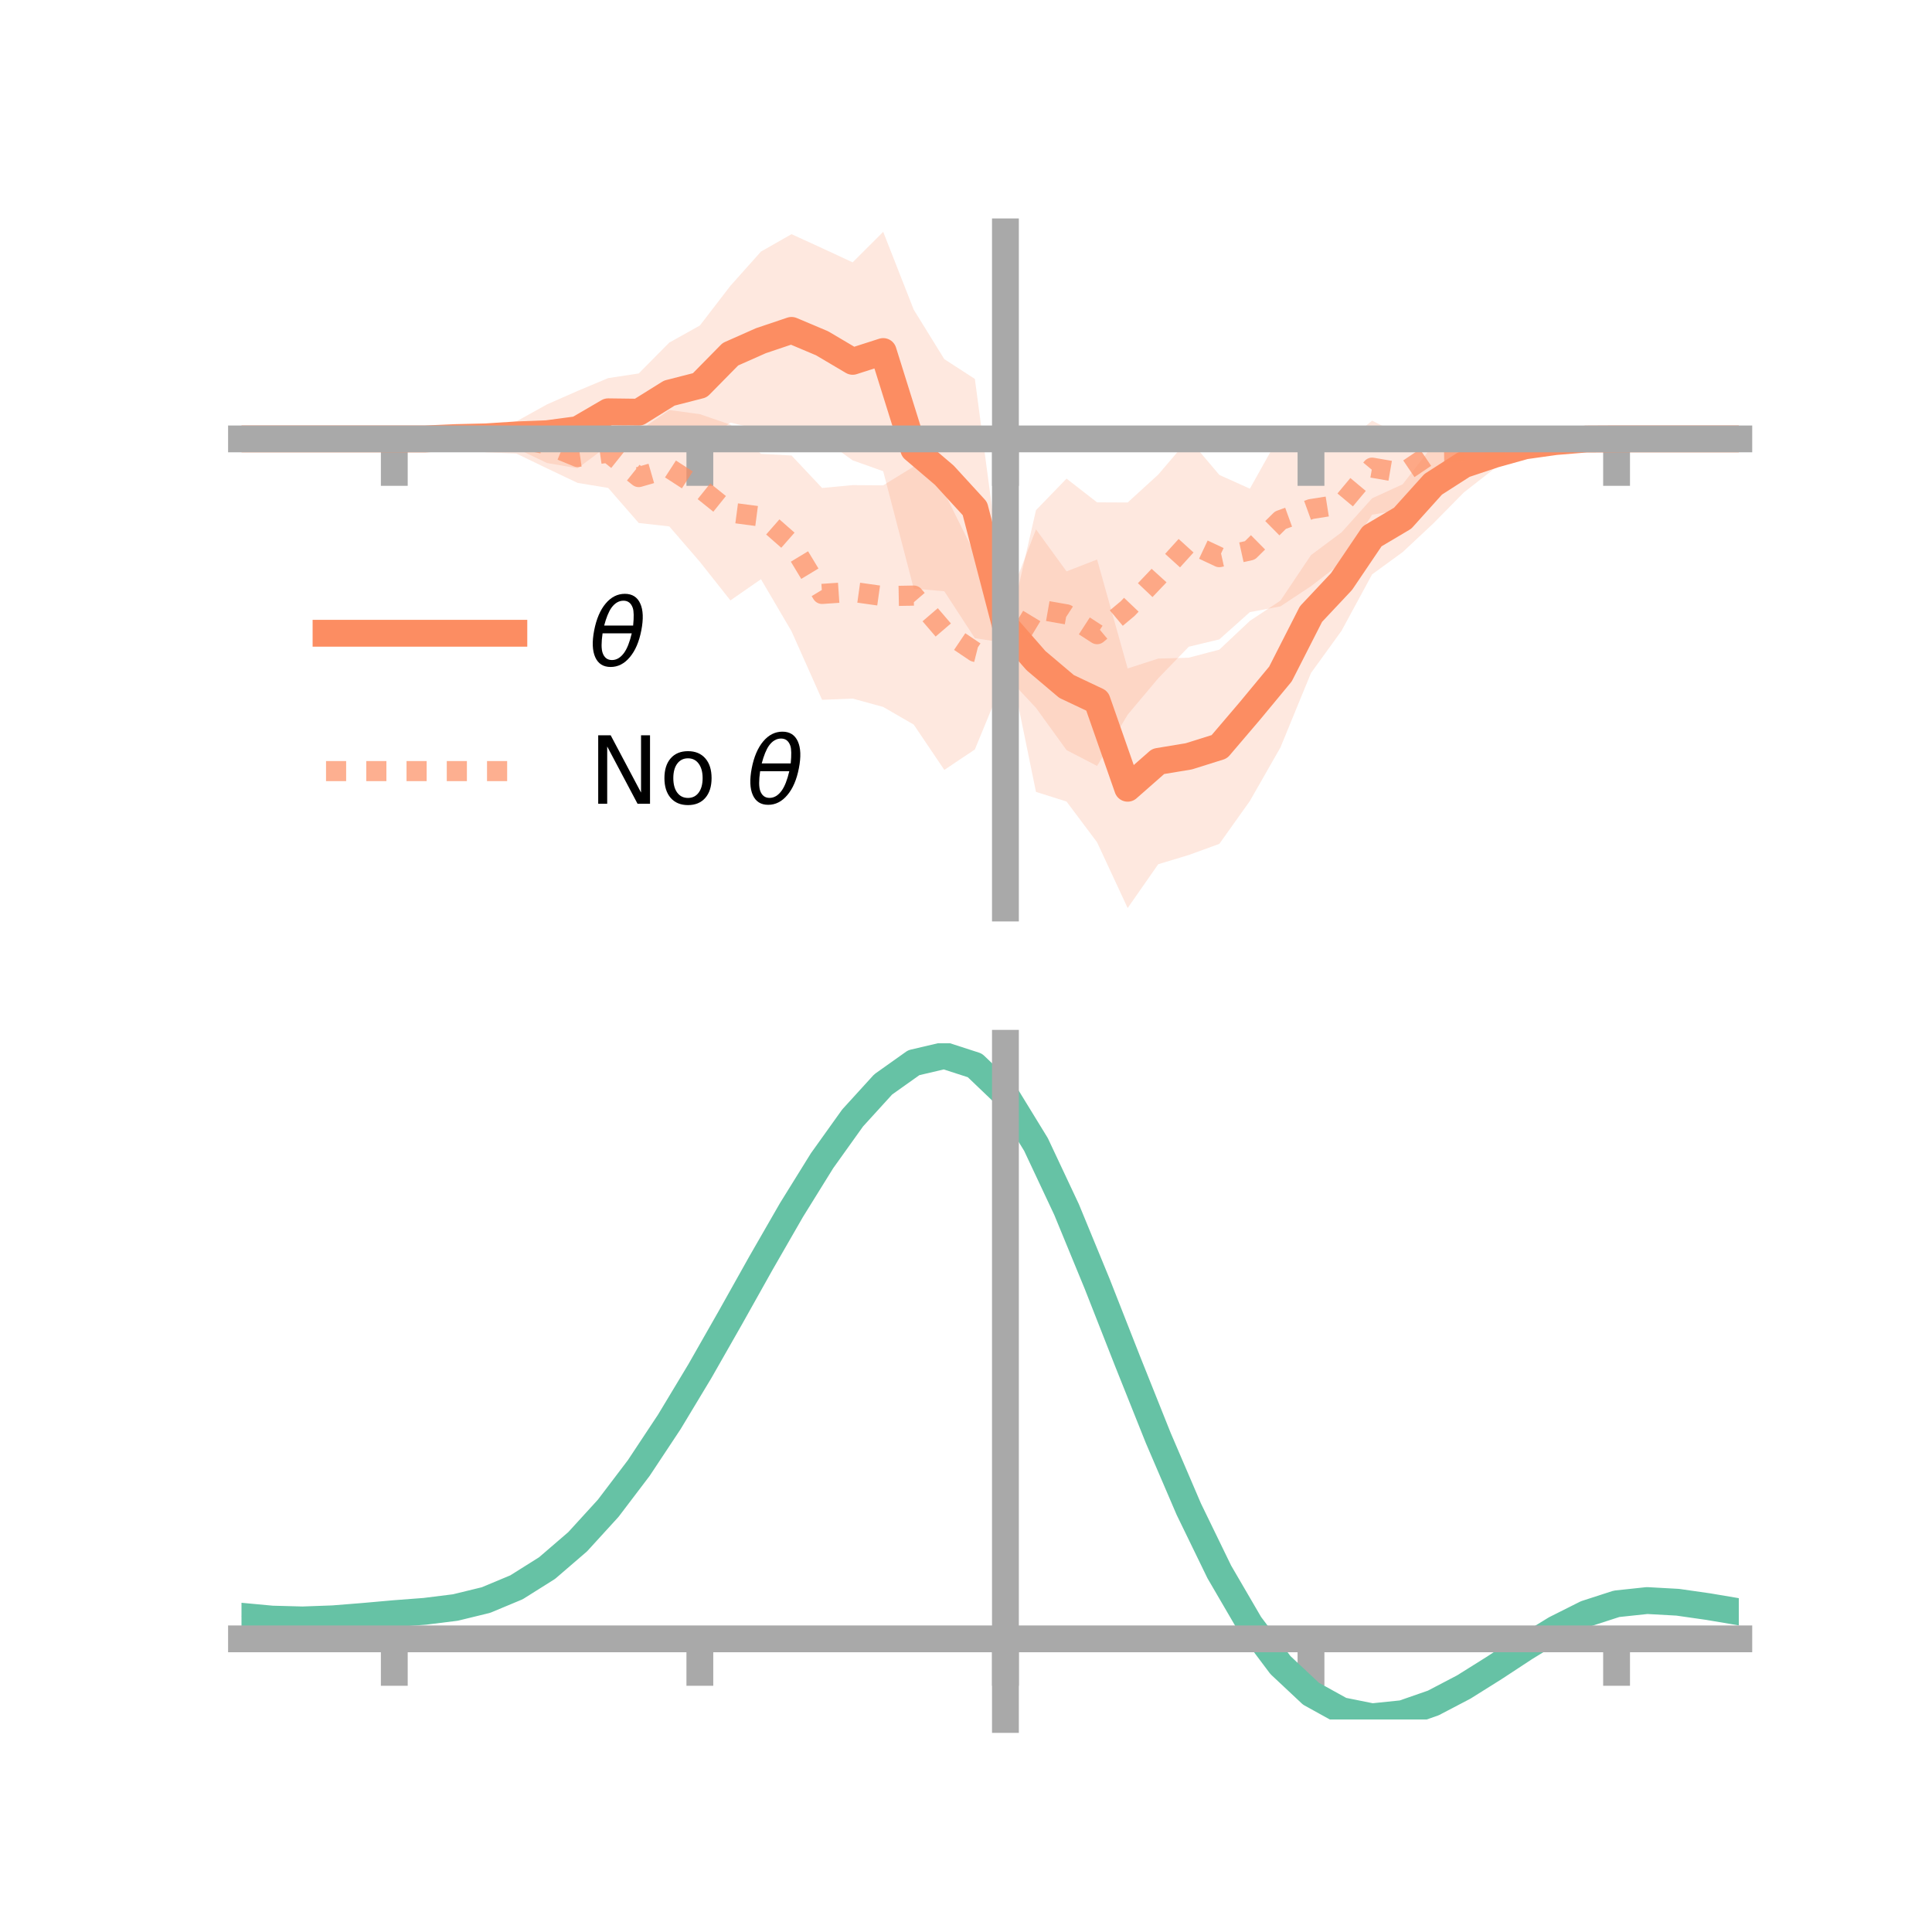 <?xml version="1.0" encoding="utf-8" standalone="no"?>
<!DOCTYPE svg PUBLIC "-//W3C//DTD SVG 1.1//EN"
  "http://www.w3.org/Graphics/SVG/1.1/DTD/svg11.dtd">
<!-- Created with matplotlib (https://matplotlib.org/) -->
<svg height="144pt" version="1.1" viewBox="0 0 144 144" width="144pt" xmlns="http://www.w3.org/2000/svg" xmlns:xlink="http://www.w3.org/1999/xlink">
 <defs>
  <style type="text/css">*{stroke-linecap:butt;stroke-linejoin:round;}</style>
 </defs>
 <g id="figure_1">
  <g id="patch_1">
   <path d="M 0 144 
L 144 144 
L 144 0 
L 0 0 
z
" style="fill:none;"/>
  </g>
  <g id="axes_1">
   <g id="patch_2">
    <path d="M 18 67.68 
L 129.6 67.68 
L 129.6 17.28 
L 18 17.28 
z
" style="fill:none;"/>
   </g>
   <g id="PolyCollection_1">
    <path clip-path="url(#paf82e53fe9)" d="M 18 32.713 
L 18 32.713 
L 20.278 32.713 
L 22.555 32.713 
L 24.833 32.713 
L 27.11 32.713 
L 29.388 32.713 
L 31.665 32.584 
L 33.943 32.235 
L 36.22 31.812 
L 38.498 31.403 
L 40.776 30.138 
L 43.053 29.136 
L 45.331 28.182 
L 47.608 27.834 
L 49.886 25.534 
L 52.163 24.262 
L 54.441 21.302 
L 56.718 18.751 
L 58.996 17.453 
L 61.273 18.496 
L 63.551 19.555 
L 65.829 17.28 
L 68.106 23.085 
L 70.384 26.769 
L 72.661 28.243 
L 74.939 45.356 
L 77.216 39.455 
L 79.494 42.587 
L 81.771 41.702 
L 84.049 49.823 
L 86.327 49.086 
L 88.604 49.019 
L 90.882 48.42 
L 93.159 46.276 
L 95.437 44.767 
L 97.714 41.374 
L 99.992 39.676 
L 102.269 37.14 
L 104.547 36.096 
L 106.824 33.167 
L 109.102 32.554 
L 111.38 32.813 
L 113.657 32.532 
L 115.935 32.528 
L 118.212 32.579 
L 120.49 32.713 
L 122.767 32.713 
L 125.045 32.713 
L 127.322 32.713 
L 129.6 32.713 
L 129.6 32.713 
L 129.6 32.713 
L 127.322 32.713 
L 125.045 32.713 
L 122.767 32.713 
L 120.49 32.713 
L 118.212 32.87 
L 115.935 33.3 
L 113.657 33.934 
L 111.38 34.927 
L 109.102 36.708 
L 106.824 39.021 
L 104.547 41.15 
L 102.269 42.81 
L 99.992 47.011 
L 97.714 50.162 
L 95.437 55.71 
L 93.159 59.7 
L 90.882 62.897 
L 88.604 63.726 
L 86.327 64.415 
L 84.049 67.68 
L 81.771 62.781 
L 79.494 59.743 
L 77.216 59.023 
L 74.939 47.914 
L 72.661 47.569 
L 70.384 44.071 
L 68.106 43.871 
L 65.829 35.122 
L 63.551 34.311 
L 61.273 32.675 
L 58.996 31.796 
L 56.718 32.033 
L 54.441 31.501 
L 52.163 33.17 
L 49.886 33.065 
L 47.608 33.609 
L 45.331 33.201 
L 43.053 34.904 
L 40.776 34.511 
L 38.498 33.425 
L 36.22 33.307 
L 33.943 32.993 
L 31.665 32.846 
L 29.388 32.713 
L 27.11 32.713 
L 24.833 32.713 
L 22.555 32.713 
L 20.278 32.713 
L 18 32.713 
z
" style="fill:#fc8d62;fill-opacity:0.2;"/>
   </g>
   <g id="PolyCollection_2">
    <path clip-path="url(#paf82e53fe9)" d="M 18 32.713 
L 18 32.713 
L 20.278 32.713 
L 22.555 32.713 
L 24.833 32.713 
L 27.11 32.713 
L 29.388 32.7 
L 31.665 32.545 
L 33.943 32.166 
L 36.22 32.004 
L 38.498 31.48 
L 40.776 31.347 
L 43.053 32.132 
L 45.331 31.107 
L 47.608 32.13 
L 49.886 30.559 
L 52.163 30.869 
L 54.441 31.651 
L 56.718 33.828 
L 58.996 33.95 
L 61.273 36.371 
L 63.551 36.157 
L 65.829 36.173 
L 68.106 34.773 
L 70.384 36.711 
L 72.661 41.298 
L 74.939 47.982 
L 77.216 38.026 
L 79.494 35.674 
L 81.771 37.443 
L 84.049 37.453 
L 86.327 35.375 
L 88.604 32.705 
L 90.882 35.398 
L 93.159 36.424 
L 95.437 32.346 
L 97.714 32.198 
L 99.992 33.23 
L 102.269 31.353 
L 104.547 32.51 
L 106.824 31.781 
L 109.102 31.845 
L 111.38 32.301 
L 113.657 31.999 
L 115.935 32.378 
L 118.212 32.537 
L 120.49 32.694 
L 122.767 32.713 
L 125.045 32.713 
L 127.322 32.713 
L 129.6 32.713 
L 129.6 32.713 
L 129.6 32.713 
L 127.322 32.713 
L 125.045 32.713 
L 122.767 32.713 
L 120.49 32.739 
L 118.212 32.944 
L 115.935 33.317 
L 113.657 33.734 
L 111.38 34.688 
L 109.102 35.509 
L 106.824 35.647 
L 104.547 37.99 
L 102.269 38.36 
L 99.992 41.939 
L 97.714 43.69 
L 95.437 45.195 
L 93.159 45.624 
L 90.882 47.655 
L 88.604 48.204 
L 86.327 50.558 
L 84.049 53.27 
L 81.771 57.088 
L 79.494 55.909 
L 77.216 52.759 
L 74.939 50.322 
L 72.661 55.861 
L 70.384 57.385 
L 68.106 54.01 
L 65.829 52.692 
L 63.551 52.067 
L 61.273 52.161 
L 58.996 47.051 
L 56.718 43.171 
L 54.441 44.751 
L 52.163 41.874 
L 49.886 39.236 
L 47.608 38.982 
L 45.331 36.368 
L 43.053 35.993 
L 40.776 34.912 
L 38.498 33.81 
L 36.22 33.713 
L 33.943 33.122 
L 31.665 32.889 
L 29.388 32.723 
L 27.11 32.713 
L 24.833 32.713 
L 22.555 32.713 
L 20.278 32.713 
L 18 32.713 
z
" style="fill:#fc8d62;fill-opacity:0.2;"/>
   </g>
   <g id="matplotlib.axis_1">
    <g id="xtick_1">
     <g id="line2d_1">
      <defs>
       <path d="M 0 0 
L 0 3.5 
" id="mdbe4f5c47b" style="stroke:#a9a9a9;stroke-width:2;"/>
      </defs>
      <g>
       <use style="fill:#a9a9a9;stroke:#a9a9a9;stroke-width:2;" x="29.388" xlink:href="#mdbe4f5c47b" y="32.713"/>
      </g>
     </g>
    </g>
    <g id="xtick_2">
     <g id="line2d_2">
      <g>
       <use style="fill:#a9a9a9;stroke:#a9a9a9;stroke-width:2;" x="52.163" xlink:href="#mdbe4f5c47b" y="32.713"/>
      </g>
     </g>
    </g>
    <g id="xtick_3">
     <g id="line2d_3">
      <g>
       <use style="fill:#a9a9a9;stroke:#a9a9a9;stroke-width:2;" x="74.939" xlink:href="#mdbe4f5c47b" y="32.713"/>
      </g>
     </g>
    </g>
    <g id="xtick_4">
     <g id="line2d_4">
      <g>
       <use style="fill:#a9a9a9;stroke:#a9a9a9;stroke-width:2;" x="97.714" xlink:href="#mdbe4f5c47b" y="32.713"/>
      </g>
     </g>
    </g>
    <g id="xtick_5">
     <g id="line2d_5">
      <g>
       <use style="fill:#a9a9a9;stroke:#a9a9a9;stroke-width:2;" x="120.49" xlink:href="#mdbe4f5c47b" y="32.713"/>
      </g>
     </g>
    </g>
   </g>
   <g id="matplotlib.axis_2"/>
   <g id="line2d_6">
    <path clip-path="url(#paf82e53fe9)" d="M 18 32.713 
L 20.278 32.713 
L 22.555 32.713 
L 24.833 32.713 
L 27.11 32.713 
L 29.388 32.713 
L 31.665 32.715 
L 33.943 32.614 
L 36.22 32.56 
L 38.498 32.414 
L 40.776 32.325 
L 43.053 32.02 
L 45.331 30.692 
L 47.608 30.721 
L 49.886 29.3 
L 52.163 28.716 
L 54.441 26.402 
L 56.718 25.392 
L 58.996 24.625 
L 61.273 25.586 
L 63.551 26.933 
L 65.829 26.201 
L 68.106 33.478 
L 70.384 35.42 
L 72.661 37.906 
L 74.939 46.635 
L 77.216 49.239 
L 79.494 51.165 
L 81.771 52.242 
L 84.049 58.752 
L 86.327 56.75 
L 88.604 56.373 
L 90.882 55.658 
L 93.159 52.988 
L 95.437 50.238 
L 97.714 45.768 
L 99.992 43.343 
L 102.269 39.975 
L 104.547 38.623 
L 106.824 36.094 
L 109.102 34.631 
L 111.38 33.87 
L 113.657 33.233 
L 115.935 32.914 
L 118.212 32.725 
L 120.49 32.713 
L 122.767 32.713 
L 125.045 32.713 
L 127.322 32.713 
L 129.6 32.713 
" style="fill:none;stroke:#fc8d62;stroke-linecap:square;stroke-width:2;"/>
   </g>
   <g id="line2d_7">
    <path clip-path="url(#paf82e53fe9)" d="M 18 32.713 
L 20.278 32.713 
L 22.555 32.713 
L 24.833 32.713 
L 27.11 32.713 
L 29.388 32.711 
L 31.665 32.717 
L 33.943 32.644 
L 36.22 32.859 
L 38.498 32.645 
L 40.776 33.13 
L 43.053 34.063 
L 45.331 33.737 
L 47.608 35.556 
L 49.886 34.897 
L 52.163 36.371 
L 54.441 38.201 
L 56.718 38.5 
L 58.996 40.5 
L 61.273 44.266 
L 63.551 44.112 
L 65.829 44.433 
L 68.106 44.392 
L 70.384 47.048 
L 72.661 48.58 
L 74.939 49.152 
L 77.216 45.393 
L 79.494 45.792 
L 81.771 47.266 
L 84.049 45.361 
L 86.327 42.966 
L 88.604 40.454 
L 90.882 41.526 
L 93.159 41.024 
L 95.437 38.77 
L 97.714 37.944 
L 99.992 37.584 
L 102.269 34.857 
L 104.547 35.25 
L 106.824 33.714 
L 109.102 33.677 
L 111.38 33.494 
L 113.657 32.866 
L 115.935 32.847 
L 118.212 32.74 
L 120.49 32.716 
L 122.767 32.713 
L 125.045 32.713 
L 127.322 32.713 
L 129.6 32.713 
" style="fill:none;stroke:#fc8d62;stroke-dasharray:1.5,1.5;stroke-dashoffset:0;stroke-opacity:0.7;stroke-width:1.5;"/>
   </g>
   <g id="patch_3">
    <path d="M 74.939 67.68 
L 74.939 17.28 
" style="fill:none;stroke:#a9a9a9;stroke-linecap:square;stroke-linejoin:miter;stroke-width:2;"/>
   </g>
   <g id="patch_4">
    <path d="M 129.6 67.68 
L 129.6 17.28 
" style="fill:none;"/>
   </g>
   <g id="patch_5">
    <path d="M 18 32.713 
L 129.6 32.713 
" style="fill:none;stroke:#a9a9a9;stroke-linecap:square;stroke-linejoin:miter;stroke-width:2;"/>
   </g>
   <g id="patch_6">
    <path d="M 18 17.28 
L 129.6 17.28 
" style="fill:none;"/>
   </g>
   <g id="legend_1">
    <g id="line2d_8">
     <path d="M 24.3 47.2 
L 38.3 47.2 
" style="fill:none;stroke:#fc8d62;stroke-linecap:square;stroke-width:2;"/>
    </g>
    <g id="line2d_9"/>
    <g id="text_1">
     <!-- $\theta$ -->
     <g transform="translate(43.9 49.65)scale(0.07 -0.07)">
      <defs>
       <path d="M 45.516 34.672 
L 14.453 34.672 
Q 12.359 20.062 14.5 13.875 
Q 17.188 6.25 24.469 6.25 
Q 31.781 6.25 37.359 13.922 
Q 42.234 20.656 45.516 34.672 
z
M 47.016 42.969 
Q 48.344 56.844 46.625 61.719 
Q 43.953 69.438 36.766 69.438 
Q 29.297 69.438 23.828 61.812 
Q 19.531 55.672 16.156 42.969 
z
M 38.188 76.766 
Q 49.906 76.766 54.594 66.406 
Q 59.281 56.109 55.719 37.844 
Q 52.203 19.625 43.453 9.281 
Q 34.766 -1.125 23.047 -1.125 
Q 11.281 -1.125 6.641 9.281 
Q 2 19.625 5.516 37.844 
Q 9.078 56.109 17.719 66.406 
Q 26.422 76.766 38.188 76.766 
z
" id="DejaVuSans-Oblique-952"/>
      </defs>
      <use transform="translate(0 0.234)" xlink:href="#DejaVuSans-Oblique-952"/>
     </g>
    </g>
    <g id="line2d_10">
     <path d="M 24.3 57.474 
L 38.3 57.474 
" style="fill:none;stroke:#fc8d62;stroke-dasharray:1.5,1.5;stroke-dashoffset:0;stroke-opacity:0.7;stroke-width:1.5;"/>
    </g>
    <g id="line2d_11"/>
    <g id="text_2">
     <!-- No $\theta$ -->
     <g transform="translate(43.9 59.924)scale(0.07 -0.07)">
      <defs>
       <path d="M 9.812 72.906 
L 23.094 72.906 
L 55.422 11.922 
L 55.422 72.906 
L 64.984 72.906 
L 64.984 0 
L 51.703 0 
L 19.391 60.984 
L 19.391 0 
L 9.812 0 
z
" id="DejaVuSans-78"/>
       <path d="M 30.609 48.391 
Q 23.391 48.391 19.188 42.75 
Q 14.984 37.109 14.984 27.297 
Q 14.984 17.484 19.156 11.844 
Q 23.344 6.203 30.609 6.203 
Q 37.797 6.203 41.984 11.859 
Q 46.188 17.531 46.188 27.297 
Q 46.188 37.016 41.984 42.703 
Q 37.797 48.391 30.609 48.391 
z
M 30.609 56 
Q 42.328 56 49.016 48.375 
Q 55.719 40.766 55.719 27.297 
Q 55.719 13.875 49.016 6.219 
Q 42.328 -1.422 30.609 -1.422 
Q 18.844 -1.422 12.172 6.219 
Q 5.516 13.875 5.516 27.297 
Q 5.516 40.766 12.172 48.375 
Q 18.844 56 30.609 56 
z
" id="DejaVuSans-111"/>
       <path id="DejaVuSans-32"/>
      </defs>
      <use transform="translate(0 0.234)" xlink:href="#DejaVuSans-78"/>
      <use transform="translate(74.805 0.234)" xlink:href="#DejaVuSans-111"/>
      <use transform="translate(135.986 0.234)" xlink:href="#DejaVuSans-32"/>
      <use transform="translate(167.773 0.234)" xlink:href="#DejaVuSans-Oblique-952"/>
     </g>
    </g>
   </g>
  </g>
  <g id="axes_2">
   <g id="patch_7">
    <path d="M 18 128.16 
L 129.6 128.16 
L 129.6 77.76 
L 18 77.76 
z
" style="fill:none;"/>
   </g>
   <g id="PolyCollection_3">
    <path clip-path="url(#p92706527ba)" d="M 18 120.502 
L 18 120.43 
L 20.278 120.651 
L 22.555 120.711 
L 24.833 120.619 
L 27.11 120.427 
L 29.388 120.216 
L 31.665 120.038 
L 33.943 119.75 
L 36.22 119.19 
L 38.498 118.228 
L 40.776 116.775 
L 43.053 114.779 
L 45.331 112.232 
L 47.608 109.165 
L 49.886 105.646 
L 52.163 101.778 
L 54.441 97.689 
L 56.718 93.535 
L 58.996 89.49 
L 61.273 85.743 
L 63.551 82.494 
L 65.829 79.946 
L 68.106 78.302 
L 70.384 77.76 
L 72.661 78.51 
L 74.939 80.723 
L 77.216 84.492 
L 79.494 89.407 
L 81.771 95.017 
L 84.049 100.9 
L 86.327 106.687 
L 88.604 112.077 
L 90.882 116.836 
L 93.159 120.801 
L 95.437 123.875 
L 97.714 126.03 
L 99.992 127.297 
L 102.269 127.758 
L 104.547 127.529 
L 106.824 126.749 
L 109.102 125.576 
L 111.38 124.173 
L 113.657 122.703 
L 115.935 121.325 
L 118.212 120.194 
L 120.49 119.459 
L 122.767 119.219 
L 125.045 119.35 
L 127.322 119.686 
L 129.6 120.083 
L 129.6 120.182 
L 129.6 120.182 
L 127.322 119.811 
L 125.045 119.495 
L 122.767 119.374 
L 120.49 119.618 
L 118.212 120.357 
L 115.935 121.512 
L 113.657 122.931 
L 111.38 124.452 
L 109.102 125.904 
L 106.824 127.115 
L 104.547 127.919 
L 102.269 128.16 
L 99.992 127.706 
L 97.714 126.453 
L 95.437 124.338 
L 93.159 121.341 
L 90.882 117.493 
L 88.604 112.881 
L 86.327 107.657 
L 84.049 102.045 
L 81.771 96.337 
L 79.494 90.888 
L 77.216 86.112 
L 74.939 82.451 
L 72.661 80.308 
L 70.384 79.585 
L 68.106 80.112 
L 65.829 81.701 
L 63.551 84.156 
L 61.273 87.278 
L 58.996 90.872 
L 56.718 94.746 
L 54.441 98.718 
L 52.163 102.623 
L 49.886 106.316 
L 47.608 109.675 
L 45.331 112.607 
L 43.053 115.05 
L 40.776 116.975 
L 38.498 118.387 
L 36.22 119.328 
L 33.943 119.878 
L 31.665 120.157 
L 29.388 120.326 
L 27.11 120.521 
L 24.833 120.693 
L 22.555 120.767 
L 20.278 120.705 
L 18 120.502 
z
" style="fill:#66c2a5;fill-opacity:0.2;"/>
   </g>
   <g id="matplotlib.axis_3">
    <g id="xtick_6">
     <g id="line2d_12">
      <g>
       <use style="fill:#a9a9a9;stroke:#a9a9a9;stroke-width:2;" x="29.388" xlink:href="#mdbe4f5c47b" y="122.15"/>
      </g>
     </g>
    </g>
    <g id="xtick_7">
     <g id="line2d_13">
      <g>
       <use style="fill:#a9a9a9;stroke:#a9a9a9;stroke-width:2;" x="52.163" xlink:href="#mdbe4f5c47b" y="122.15"/>
      </g>
     </g>
    </g>
    <g id="xtick_8">
     <g id="line2d_14">
      <g>
       <use style="fill:#a9a9a9;stroke:#a9a9a9;stroke-width:2;" x="74.939" xlink:href="#mdbe4f5c47b" y="122.15"/>
      </g>
     </g>
    </g>
    <g id="xtick_9">
     <g id="line2d_15">
      <g>
       <use style="fill:#a9a9a9;stroke:#a9a9a9;stroke-width:2;" x="97.714" xlink:href="#mdbe4f5c47b" y="122.15"/>
      </g>
     </g>
    </g>
    <g id="xtick_10">
     <g id="line2d_16">
      <g>
       <use style="fill:#a9a9a9;stroke:#a9a9a9;stroke-width:2;" x="120.49" xlink:href="#mdbe4f5c47b" y="122.15"/>
      </g>
     </g>
    </g>
   </g>
   <g id="matplotlib.axis_4"/>
   <g id="line2d_17">
    <path clip-path="url(#p92706527ba)" d="M 18 120.466 
L 20.278 120.678 
L 22.555 120.739 
L 24.833 120.656 
L 27.11 120.474 
L 29.388 120.271 
L 31.665 120.098 
L 33.943 119.814 
L 36.22 119.259 
L 38.498 118.308 
L 40.776 116.875 
L 43.053 114.915 
L 45.331 112.419 
L 47.608 109.42 
L 49.886 105.981 
L 52.163 102.201 
L 54.441 98.204 
L 56.718 94.14 
L 58.996 90.181 
L 61.273 86.511 
L 63.551 83.325 
L 65.829 80.824 
L 68.106 79.207 
L 70.384 78.672 
L 72.661 79.409 
L 74.939 81.587 
L 77.216 85.302 
L 79.494 90.148 
L 81.771 95.677 
L 84.049 101.473 
L 86.327 107.172 
L 88.604 112.479 
L 90.882 117.165 
L 93.159 121.071 
L 95.437 124.106 
L 97.714 126.241 
L 99.992 127.501 
L 102.269 127.959 
L 104.547 127.724 
L 106.824 126.932 
L 109.102 125.74 
L 111.38 124.312 
L 113.657 122.817 
L 115.935 121.419 
L 118.212 120.275 
L 120.49 119.538 
L 122.767 119.296 
L 125.045 119.422 
L 127.322 119.748 
L 129.6 120.132 
" style="fill:none;stroke:#66c2a5;stroke-linecap:square;stroke-width:2;"/>
   </g>
   <g id="patch_8">
    <path d="M 74.939 128.16 
L 74.939 77.76 
" style="fill:none;stroke:#a9a9a9;stroke-linecap:square;stroke-linejoin:miter;stroke-width:2;"/>
   </g>
   <g id="patch_9">
    <path d="M 129.6 128.16 
L 129.6 77.76 
" style="fill:none;"/>
   </g>
   <g id="patch_10">
    <path d="M 18 122.15 
L 129.6 122.15 
" style="fill:none;stroke:#a9a9a9;stroke-linecap:square;stroke-linejoin:miter;stroke-width:2;"/>
   </g>
   <g id="patch_11">
    <path d="M 18 77.76 
L 129.6 77.76 
" style="fill:none;"/>
   </g>
  </g>
 </g>
 <defs>
  <clipPath id="paf82e53fe9">
   <rect height="50.4" width="111.6" x="18" y="17.28"/>
  </clipPath>
  <clipPath id="p92706527ba">
   <rect height="50.4" width="111.6" x="18" y="77.76"/>
  </clipPath>
 </defs>
</svg>
